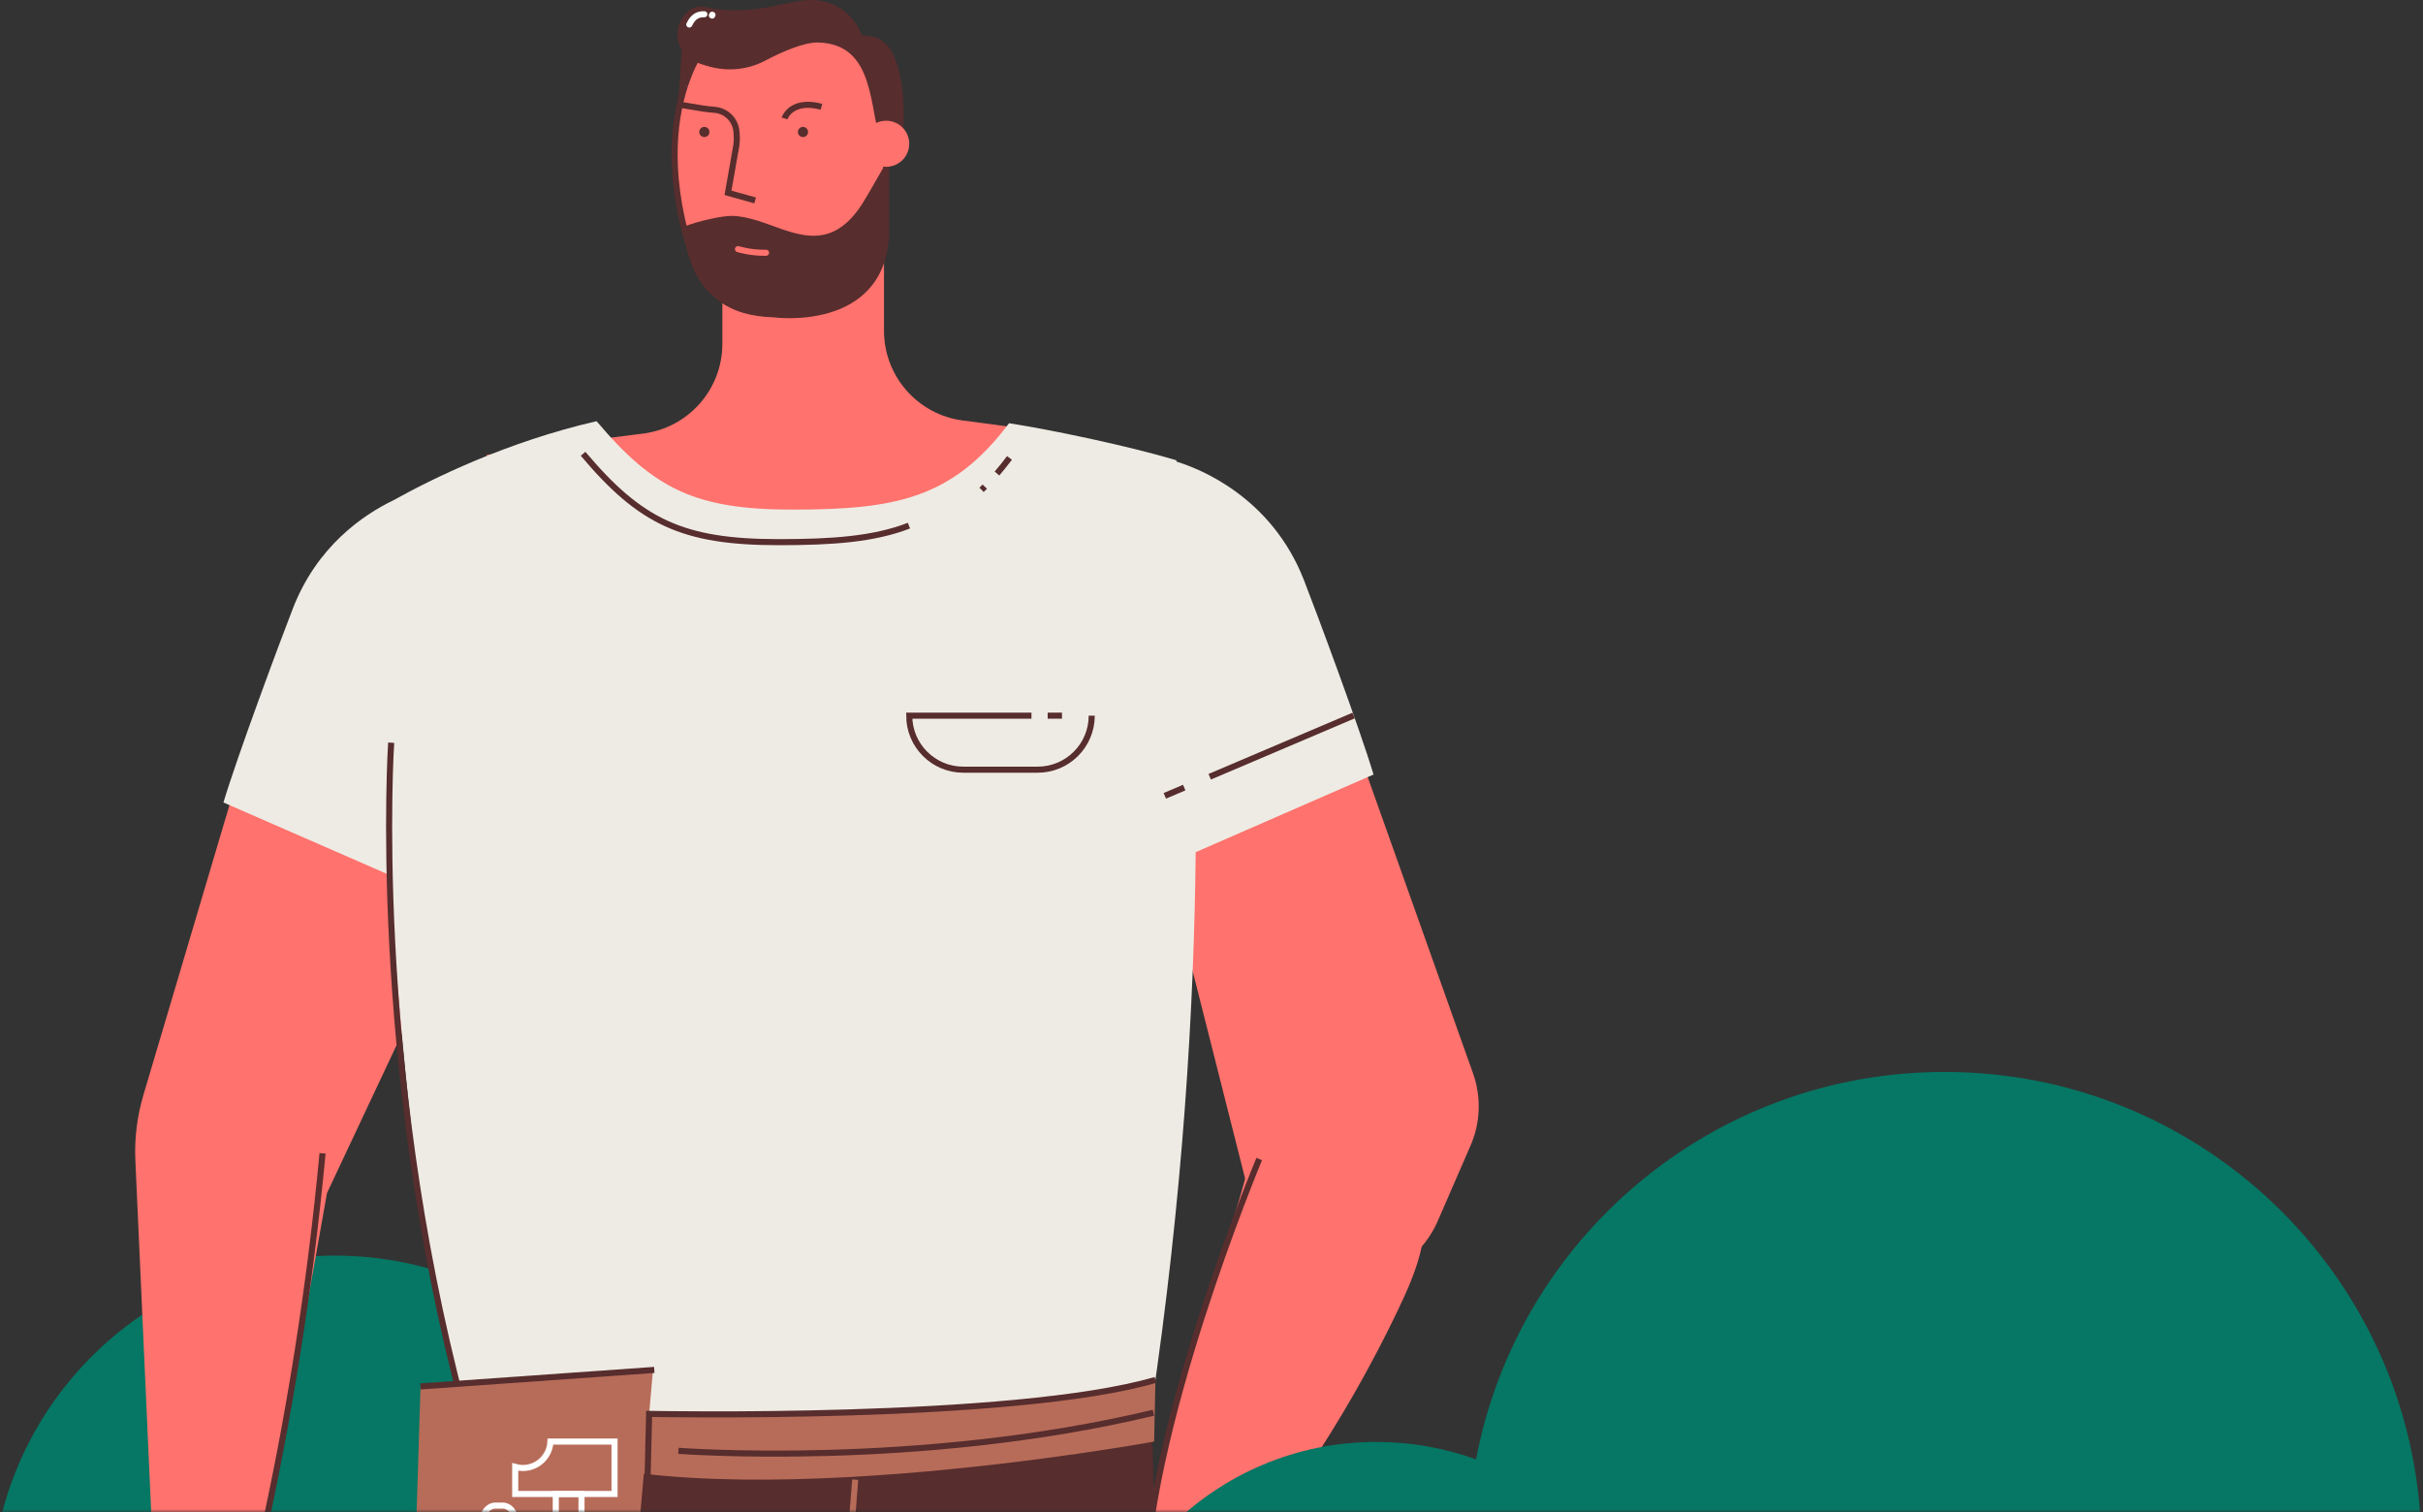 <?xml version="1.0" encoding="UTF-8"?>
<svg width="399px" height="249px" viewBox="0 0 399 249" version="1.1" xmlns="http://www.w3.org/2000/svg" xmlns:xlink="http://www.w3.org/1999/xlink">
    <rect x="0" y="0" width="399" height="249" fill="#333333" stroke="none"/>
    <!-- Generator: Sketch 53.2 (72643) - https://sketchapp.com -->
    <title>contractor-man</title>
    <desc>Created with Sketch.</desc>
    <defs>
        <path d="M0,10 C0,4.477 4.477,0 10,0 L650,0 C655.523,0 660,4.477 660,10 L660,244 C660,249.523 655.523,254 650,254 L10,254 C4.477,254 0,249.523 0,244 L0,10 Z" id="path-1"></path>
    </defs>
    <g id="Page-1" stroke="none" stroke-width="1" fill="none" fill-rule="evenodd">
        <g id="contractor-man" transform="translate(-80, -5)">
            <mask id="mask-2" fill="white">
                <use xlink:href="#path-1"></use>
            </mask>
            <g id="Path"></g>
            <g id="Group" mask="url(#mask-2)">
                <g transform="translate(78, 5)" id="Path">
                    <path d="M114.41,5.951 C114.41,5.951 113.504,19.532 113.56,19.233 C113.613,18.933 133.499,19.881 133.499,19.881 L125.964,7.858 L114.41,5.951 Z" stroke="none" fill="#572D2D" fill-rule="nonzero"></path>
                    <path d="M113.848,263.366 C113.848,271.159 112.271,278.588 109.416,285.344 L4.96,285.344 C2.105,278.588 0.531,271.159 0.531,263.366 C0.531,259.754 0.868,256.221 1.516,252.801 C6.474,226.591 29.511,206.761 57.19,206.761 C88.48,206.761 113.848,232.107 113.848,263.366 Z" stroke="none" fill="#057764" fill-rule="nonzero"></path>
                    <path d="M45.468,113.436 L25.613,180.318 C24.574,183.817 24.128,187.465 24.291,191.113 L27.294,257.773 L43.656,258.501 L51.046,223.501 L55.842,196.467 L90.378,123.073 L45.468,113.436 Z" stroke="none" fill="#FF726D" fill-rule="nonzero"></path>
                    <path d="M236.176,205.003 L209.37,182.351 C209.166,189.847 202.308,209.062 200.245,216.273 C196.91,227.937 193.577,239.598 190.242,251.262 L190.598,253.181 L177.811,248.356 L190.525,299.618 C194.828,297.768 195.85,292.247 196.28,287.587 C196.936,280.5 197.589,273.413 198.245,266.326 C211.906,251.245 223.371,234.18 232.153,215.83 C233.822,212.346 235.405,208.784 236.176,205.003 Z" stroke="none" fill="#FF726D" fill-rule="nonzero"></path>
                    <path d="M208.174,198.581 L189.837,126.043 C187.532,116.928 193.459,107.774 202.727,106.137 L204.974,105.739 C212.769,104.361 220.42,108.812 223.069,116.265 L244.572,176.756 C245.945,180.62 245.799,184.863 244.165,188.625 L238.754,201.068 C234.314,211.281 221.118,214.071 212.916,206.53 C210.592,204.397 208.945,201.635 208.174,198.581 Z" stroke="none" fill="#FF726D" fill-rule="nonzero"></path>
                    <path d="M209.357,190.852 C209.357,190.852 190.238,236.474 190.538,263.604" stroke="#572D2D" stroke-width="1" fill="none"></path>
                    <path d="M191.512,232.415 C193.404,260.728 190.032,384.916 185.571,412.94 L97.718,412.82 L90.557,362.981 C80.295,321.224 76.322,277.93 78.813,235.004" stroke="none" fill="#572D2D" fill-rule="nonzero"></path>
                    <path d="M119.788,4.548 C119.788,4.548 110.678,14.688 113.609,32.775 C116.539,50.863 121.649,49.192 131.331,49.887 C141.012,50.583 152.101,52.915 147.066,21.082 C147.063,21.082 145.952,-8.625 119.788,4.548 Z" stroke="none" fill="#FF726D" fill-rule="nonzero"></path>
                    <path d="M147.569,54.462 L147.569,37.237 L120.954,37.237 L120.954,56.606 C120.954,64.13 115.34,70.465 107.867,71.4 C94.522,73.067 82.104,74.918 82.104,74.918 L101.205,111.512 L143.067,118.83 L180.531,72.41 C175.491,71.249 167.491,70.112 160.635,69.254 C153.168,68.319 147.569,61.979 147.569,54.462 Z" stroke="none" fill="#FF726D" fill-rule="nonzero"></path>
                    <path d="M114.551,37.353 C116.922,36.392 121.005,35.506 122.588,35.549 C128.03,35.696 133.233,40.121 138.414,38.446 C140.779,37.68 142.587,35.746 143.927,33.655 C144.763,32.354 146.32,29.585 147.706,27.18 C148.012,30.3 148.171,30.527 148.186,33.664 C148.207,38.968 147.509,44.897 143.439,48.308 C140.922,50.416 137.553,51.154 134.3,51.606 C130.238,52.17 125.845,52.329 122.313,50.247 C118.891,48.227 116.689,46.13 115.971,42.225 C115.605,40.237 114.343,38.63 114.412,36.61" stroke="none" fill="#572D2D" fill-rule="nonzero"></path>
                    <path d="M80.555,221.346 C105.279,220.099 130.264,224.053 154.723,220.229 C166.953,218.316 179.042,214.465 191.406,215.074" stroke="#572D2D" stroke-width="1" fill="none"></path>
                    <path d="M147.116,23.406 L150.556,23.406 C150.556,23.406 151.867,13.304 148.592,8.106 C147.708,6.705 146.15,5.87 144.493,5.87 L143.976,5.87 C143.976,5.87 141.678,-1.02 133.789,0.129 C129.994,0.681 127.473,1.912 123.637,1.845 C121.351,1.805 118.939,2.068 116.836,2.902 C116.453,3.054 116.125,3.42 115.847,3.906 C114.281,6.643 115.808,10.126 118.852,10.967 C121.904,11.81 125.164,11.472 127.968,10.004 C130.761,8.541 134.366,6.944 136.709,6.998 C146.198,7.218 145.05,17.949 147.116,23.406 Z" stroke="none" fill="#572D2D" fill-rule="nonzero"></path>
                    <path d="M228.183,127.539 C225.897,119.915 218.848,100.972 216.728,95.537 C211.349,81.755 199.438,77.141 195.745,76.014 C195.724,75.866 195.713,75.787 195.713,75.787 C187.604,73.371 175.012,70.756 168.162,69.691 C158.765,82.195 149.294,83.912 132.437,83.912 C116.612,83.912 109.692,80.573 100.241,69.355 C85.421,72.759 73.095,78.87 66.849,82.347 C61.693,84.825 54.205,90.003 50.249,100.139 C48.128,105.574 41.079,124.518 38.794,132.142 L66.061,144.049 C68.402,177.453 71.979,213.649 78.278,231.833 L119.491,235.34 C131.526,236.365 143.626,236.378 155.666,235.381 L191.511,232.413 C196.819,197.008 198.648,165.571 198.898,140.324 L228.183,127.539 Z" stroke="none" fill="#EEEBE4" fill-rule="nonzero"></path>
                    <path d="M151.678,86.556 C145.85,88.805 139.045,89.276 130.211,89.276 C114.387,89.276 107.466,85.938 98.016,74.719" stroke="#572D2D" stroke-width="1" fill="none"></path>
                    <path d="M164.167,80.131 C163.814,80.499 163.991,80.321 163.636,80.663" stroke="#572D2D" stroke-width="1" fill="none"></path>
                    <path d="M168.235,75.404 C167.549,76.315 166.862,77.171 166.174,77.974" stroke="#572D2D" stroke-width="1" fill="none"></path>
                    <path d="M197.007,129.689 L193.811,131.048" stroke="#572D2D" stroke-width="1" fill="none"></path>
                    <path d="M224.903,117.823 L201.207,127.903" stroke="#572D2D" stroke-width="1" fill="none"></path>
                    <path d="M174.521,117.846 L176.877,117.846" stroke="#572D2D" stroke-width="1" fill="none"></path>
                    <path d="M181.777,117.846 C181.777,122.759 177.791,126.741 172.873,126.741 L160.628,126.741 C155.71,126.741 151.724,122.759 151.724,117.846 L171.852,117.846" stroke="#572D2D" stroke-width="1" fill="none"></path>
                    <path d="M66.414,122.294 C66.414,122.294 62.94,174.265 78.282,231.837" stroke="#572D2D" stroke-width="1" fill="none"></path>
                    <path d="M114.793,14.108 C112.823,20.123 111.717,29.756 116.275,43.142 C117.578,46.968 120.666,49.941 124.554,51.047 C125.935,51.441 127.548,51.708 129.414,51.753 C129.414,51.753 147.393,54.242 147.927,38.367 L147.927,23.673" stroke="#572D2D" stroke-width="1" fill="none"></path>
                    <path d="M118.745,6.519 C118.745,6.519 116.462,9.02 114.795,14.106" stroke="#572D2D" stroke-width="1" fill="none"></path>
                    <path d="M147.928,27.469 C150.026,27.469 151.726,25.77 151.726,23.675 C151.726,21.58 150.026,19.881 147.928,19.881 C145.831,19.881 144.131,21.58 144.131,23.675 C144.131,25.77 145.831,27.469 147.928,27.469 Z" stroke="none" fill="#FF726D" fill-rule="nonzero"></path>
                    <path d="M130.605,0.767 C130.605,0.767 123.659,2.549 118.321,1.18 C112.984,-0.19 109.636,11.662 122.299,11.121 C134.962,10.578 130.605,0.767 130.605,0.767 Z" stroke="none" fill="#572D2D" fill-rule="nonzero"></path>
                    <path d="M117.985,2.346 C117,2.307 116.147,2.678 115.509,4.038" stroke="#FFFFFF" stroke-width="1" fill="none" stroke-linecap="round"></path>
                    <path d="M119.276,2.564 C119.059,2.508 119.485,2.459 119.276,2.421" stroke="#FFFFFF" stroke-width="1" fill="none" stroke-linecap="round"></path>
                    <path d="M86.839,232.565 C86.839,232.565 165.199,234.595 192.271,227.226 L192.05,237.377 C192.05,237.377 115.102,251.491 87.689,237.377" stroke="none" fill="#B76C59" fill-rule="nonzero"></path>
                    <path d="M77.445,287.743 L97.924,286.433 C101.49,286.206 104.341,283.782 104.664,280.707 L109.533,225.581 L71.248,228.298 L69.605,281.148 C69.395,284.933 73.069,288.021 77.445,287.743 Z" stroke="none" fill="#B76C59" fill-rule="nonzero"></path>
                    <path d="M86.839,261.475 L86.839,250.383 C86.839,249.022 85.916,247.918 84.778,247.918 L83.575,247.918 C82.437,247.918 81.514,249.022 81.514,250.383 L81.514,261.475" stroke="#FFFFFF" stroke-width="1" fill="none"></path>
                    <path d="M103.197,237.379 L103.197,246.005 L86.839,246.005 L86.839,241.554 C87.237,241.67 87.659,241.732 88.094,241.732 C90.542,241.732 92.541,239.802 92.641,237.379 L103.197,237.379 Z" stroke="#FFFFFF" stroke-width="1" fill="none"></path>
                    <polyline stroke="#FFFFFF" stroke-width="1" fill="none" points="93.52 260.983 93.52 246.005 97.757 246.005 97.757 260.983"></polyline>
                    <path d="M108.464,250.569 L108.892,232.819 C108.892,232.819 168.892,234.048 192.271,227.226" stroke="#572D2D" stroke-width="1" fill="none"></path>
                    <path d="M113.718,238.898 C113.718,238.898 153.151,241.92 191.941,232.629" stroke="#572D2D" stroke-width="1" fill="none"></path>
                    <path d="M71.248,228.298 L109.741,225.581" stroke="#572D2D" stroke-width="1" fill="none"></path>
                    <path d="M55.113,189.917 C53.069,211.715 49.646,233.382 44.872,254.75" stroke="#572D2D" stroke-width="1" fill="none"></path>
                    <polyline stroke="#B76C59" stroke-width="1" fill="none" points="129.131 268.596 140.854 268.596 142.829 243.651"></polyline>
                    <path d="M276.653,285.412 L180.602,285.412 C180.602,258.912 202.1,237.435 228.627,237.435 C234.4,237.435 239.93,238.452 245.057,240.313 C263.495,247.022 276.653,264.683 276.653,285.412 Z" stroke="none" fill="#057764" fill-rule="nonzero"></path>
                    <path d="M400.732,254.955 C400.732,265.758 398.545,276.048 394.588,285.412 L249.837,285.412 C245.88,276.048 243.7,265.758 243.7,254.955 C243.7,249.95 244.165,245.055 245.062,240.313 C251.93,203.991 283.859,176.512 322.214,176.512 C365.575,176.516 400.732,211.638 400.732,254.955 Z" stroke="none" fill="#057764" fill-rule="nonzero"></path>
                    <path d="M126.351,33.002 L121.879,31.751 L123.254,23.953 C123.363,23.106 123.359,22.254 123.241,21.42 C122.986,19.593 121.476,18.238 119.688,18.084 C119.026,18.026 118.366,17.971 117.711,17.864 L113.673,17.196" stroke="#572D2D" stroke-width="1" fill="none"></path>
                    <path d="M131.189,19.498 C131.189,19.498 132.245,16.248 137.268,17.579" stroke="#572D2D" stroke-width="1" fill="none"></path>
                    <path d="M134.229,22.569 C134.692,22.569 135.067,22.194 135.067,21.732 C135.067,21.27 134.692,20.895 134.229,20.895 C133.767,20.895 133.392,21.27 133.392,21.732 C133.392,22.194 133.767,22.569 134.229,22.569 Z" stroke="none" fill="#572D2D" fill-rule="nonzero"></path>
                    <path d="M117.985,22.569 C118.447,22.569 118.822,22.194 118.822,21.732 C118.822,21.27 118.447,20.895 117.985,20.895 C117.522,20.895 117.147,21.27 117.147,21.732 C117.147,22.194 117.522,22.569 117.985,22.569 Z" stroke="none" fill="#572D2D" fill-rule="nonzero"></path>
                    <path d="M123.526,41.022 C123.526,41.022 125.621,41.679 128.15,41.623" stroke="#FF726D" stroke-width="1" fill="none" stroke-linecap="round"></path>
                </g>
            </g>
        </g>
    </g>
</svg>